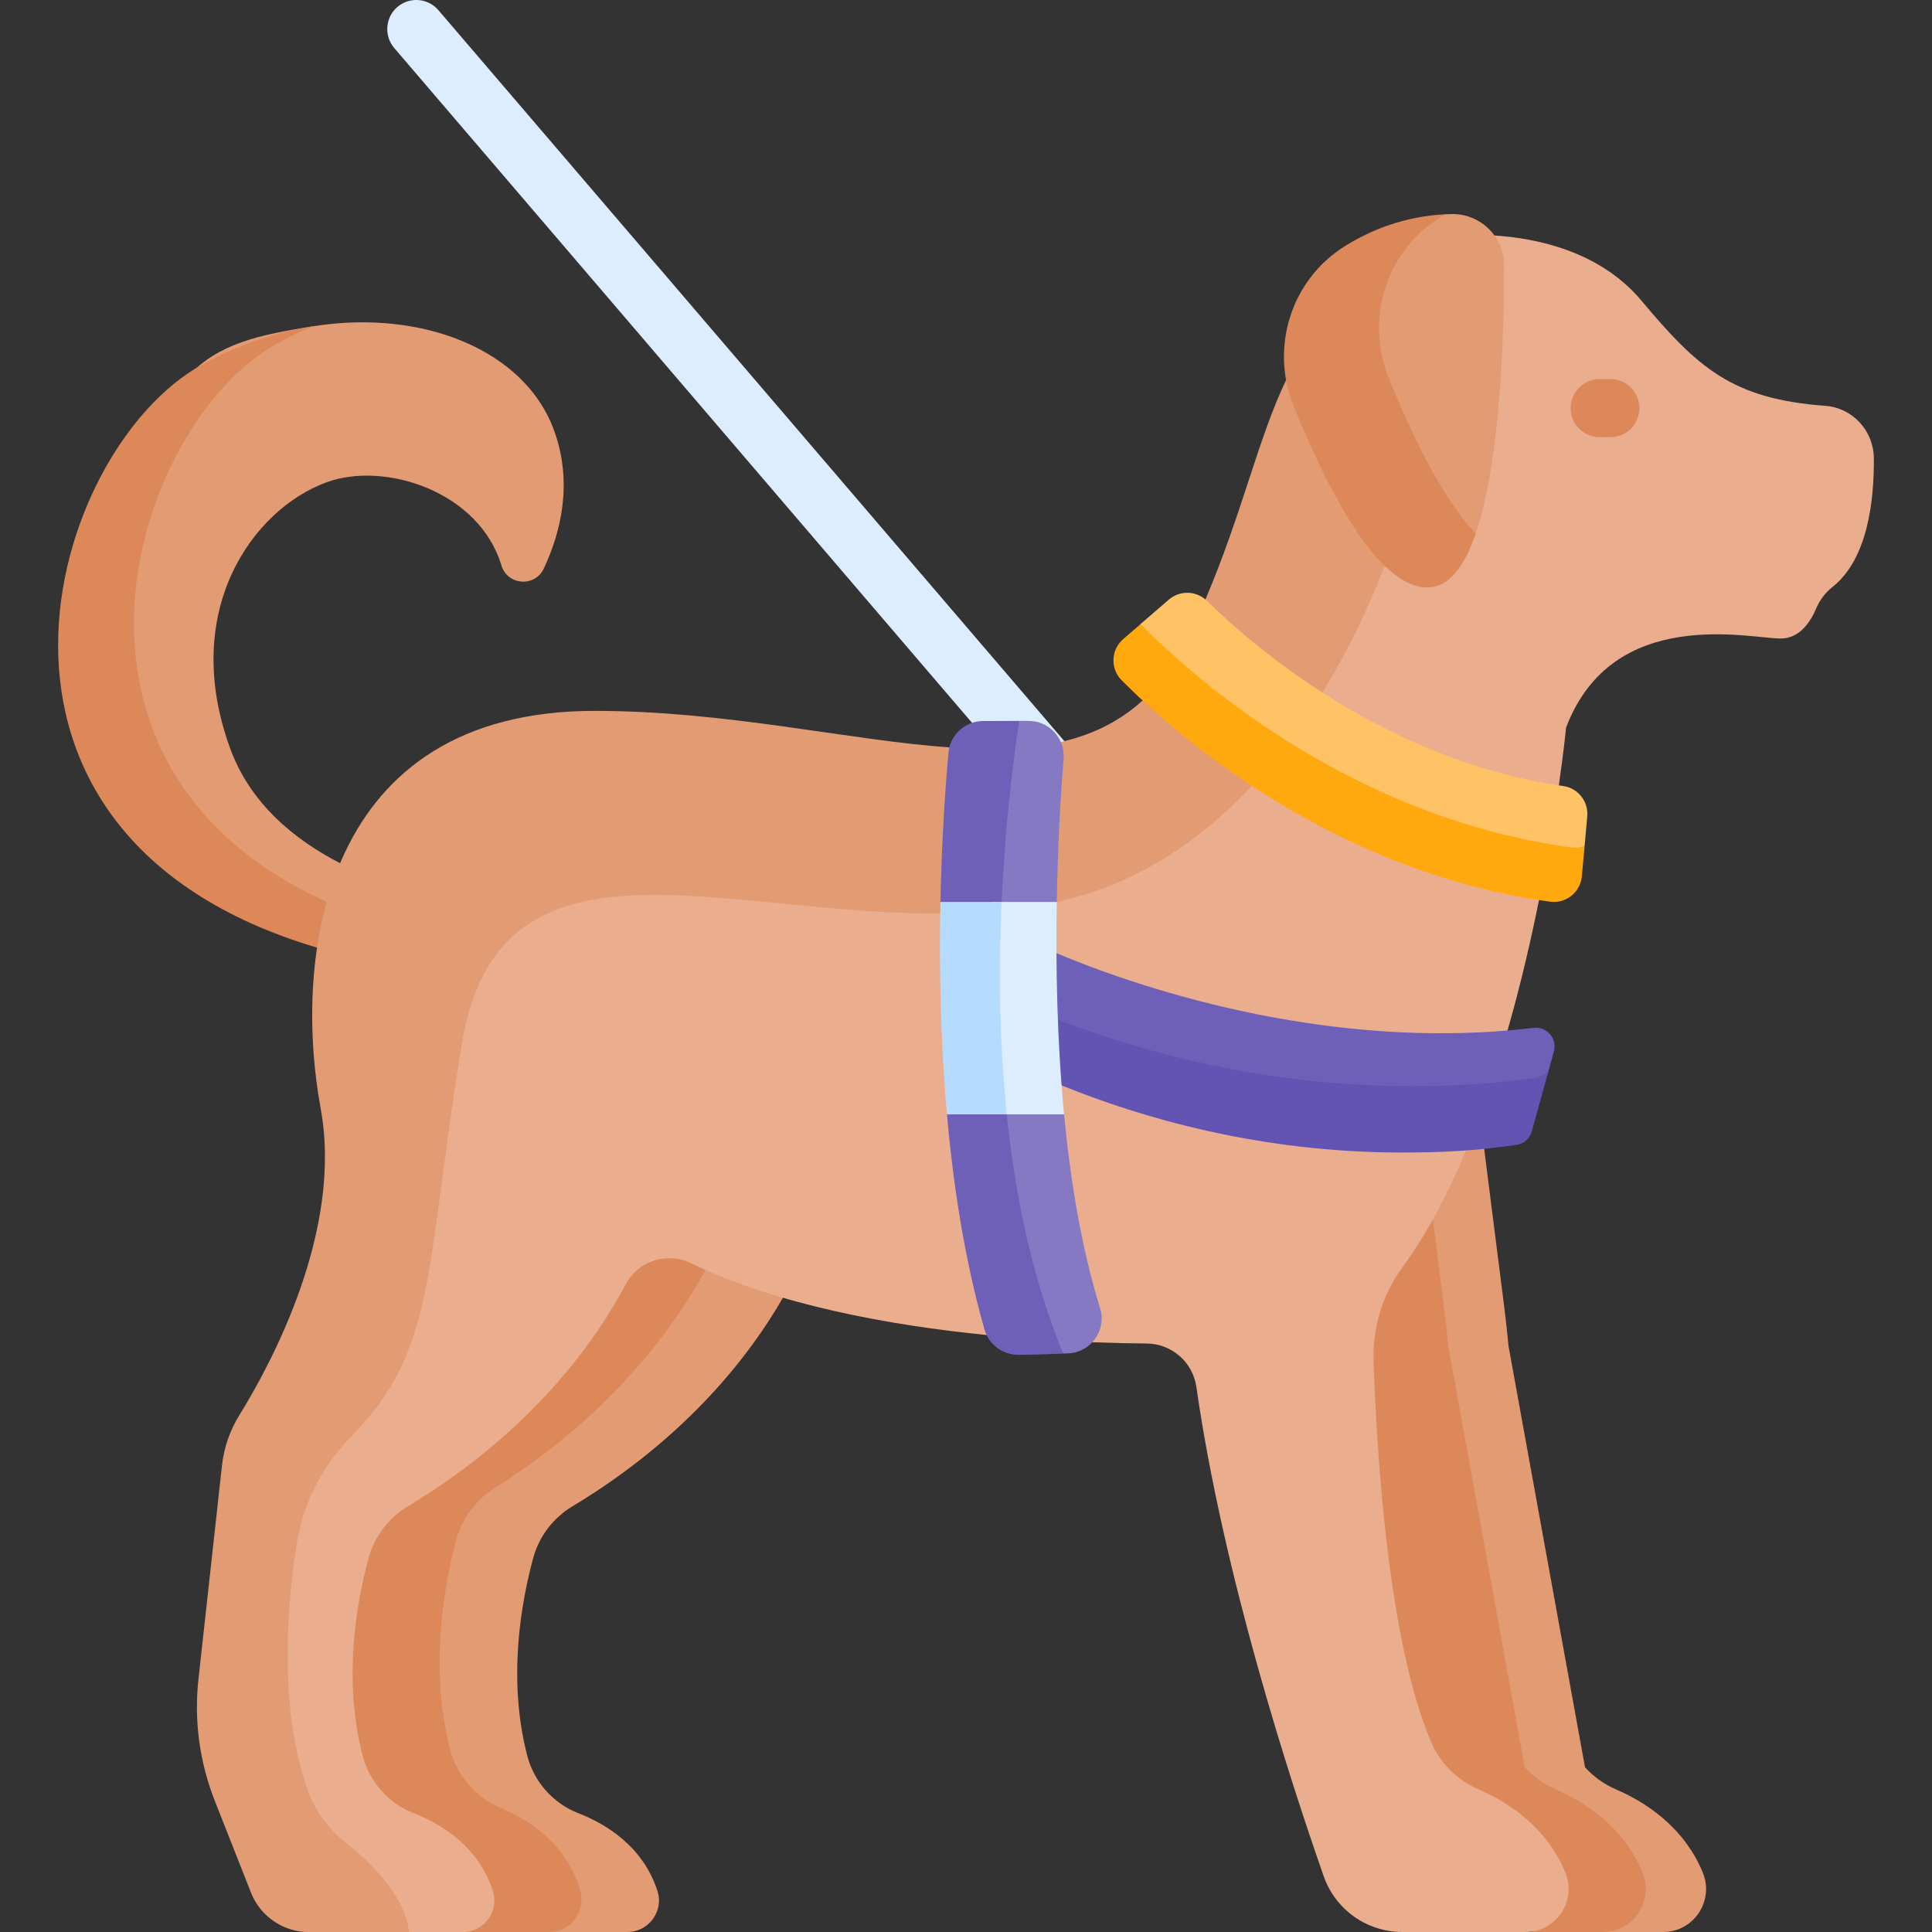 <svg width="20" height="20" viewBox="0 0 20 20" fill="none" xmlns="http://www.w3.org/2000/svg">
<rect x="0" y="0" width="20" height="20" fill="#333333" stroke="none"/>
<g clip-path="url(#clip0)">
<path d="M10.932 8.336C10.847 8.336 10.763 8.3 10.703 8.231L4.081 0.497C3.973 0.37 3.988 0.18 4.114 0.072C4.24 -0.036 4.43 -0.021 4.538 0.105L11.161 7.839C11.269 7.966 11.254 8.156 11.128 8.264C11.071 8.312 11.001 8.336 10.932 8.336Z" fill="#DBEDFF"/>
<path d="M5.735 4.454C5.435 3.628 4.381 3.197 3.244 3.377C2.106 3.558 1.595 3.735 1.25 5.879C0.905 8.022 3.146 9.419 3.146 9.419L3.505 9.373L3.577 9.088L3.521 8.936C3.047 8.692 2.59 8.318 2.382 7.746C1.862 6.32 2.618 5.27 3.382 4.992C3.988 4.772 4.961 5.09 5.19 5.852C5.252 6.06 5.537 6.082 5.629 5.886C5.808 5.505 5.932 4.994 5.735 4.454Z" fill="#E39B74"/>
<path d="M2.867 3.557C2.991 3.489 3.117 3.429 3.243 3.377C2.858 3.438 2.462 3.569 2.083 3.78C0.503 4.658 -0.687 8.63 3.282 9.81L3.413 9.74L3.502 9.387C0.22 8.012 1.368 4.391 2.867 3.557Z" fill="#DD8858"/>
<path d="M6.553 12.773L3.503 15.742V18.51L4.79 20H4.97H6.494C6.715 20 6.874 19.785 6.806 19.575C6.656 19.113 6.273 18.881 5.986 18.77C5.725 18.668 5.528 18.445 5.458 18.174C5.251 17.379 5.397 16.579 5.52 16.128C5.581 15.904 5.726 15.714 5.925 15.594C7.125 14.872 7.777 14.005 8.105 13.434V13.188L6.553 12.773Z" fill="#E39B74"/>
<path d="M6.004 19.557C5.854 19.075 5.47 18.833 5.184 18.716C4.923 18.61 4.726 18.377 4.655 18.094C4.448 17.265 4.595 16.43 4.717 15.959C4.778 15.726 4.924 15.527 5.122 15.403C6.323 14.649 6.975 13.745 7.303 13.148V12.973L6.553 12.773L3.503 15.742V18.511L4.79 20H4.97H5.692C5.912 20 6.072 19.776 6.004 19.557Z" fill="#DD8858"/>
<path d="M17.627 19.384C17.426 18.896 17.007 18.643 16.729 18.524C16.606 18.471 16.497 18.392 16.408 18.295L15.616 13.933C15.604 13.804 15.59 13.676 15.574 13.547L15.364 11.892L15.276 11.793L15.078 11.84L13.979 13.679V15.768L14.761 18.697L15.94 19.339L15.769 19.873L15.856 19.995C15.883 19.998 15.911 20 15.939 20H17.216C17.534 20 17.748 19.677 17.627 19.384Z" fill="#E39B74"/>
<path d="M16.105 18.524C15.982 18.471 15.873 18.392 15.784 18.295L14.992 13.933C14.98 13.804 14.966 13.675 14.95 13.547L14.794 12.316L13.979 13.679V15.768L14.761 18.697L15.94 19.339L15.769 19.873L15.856 19.995C15.883 19.998 15.911 20 15.939 20H16.593C16.91 20 17.124 19.677 17.003 19.383C16.802 18.896 16.383 18.643 16.105 18.524Z" fill="#DD8858"/>
<path d="M18.894 4.201C17.935 4.13 17.578 3.812 16.992 3.112C16.555 2.591 15.886 2.464 15.47 2.438L15.399 2.622L14.409 3.326V5.523L14.099 5.839L13.36 7.296C13.977 7.707 14.895 8.156 16.035 8.239L16.137 8.131C16.19 7.761 16.212 7.532 16.212 7.532C16.694 6.262 18.112 6.61 18.433 6.61C18.633 6.61 18.745 6.432 18.801 6.299C18.837 6.212 18.896 6.135 18.97 6.076C19.334 5.788 19.402 5.184 19.398 4.742C19.395 4.458 19.177 4.221 18.894 4.201Z" fill="#EAAE8E"/>
<path d="M14.51 5.339L14.614 3.18L13.507 3.966L13.314 3.933C13.02 4.549 12.863 5.302 12.478 6.207V6.574C12.478 6.574 12.857 6.99 13.535 7.408C14.23 6.379 14.51 5.339 14.51 5.339Z" fill="#E39B74"/>
<path d="M15.854 9.141L13.105 7.796L13.036 7.934L10.814 9.198L10.779 10.004L13.347 10.743L15.406 10.806L15.606 10.667C15.74 10.201 15.847 9.738 15.932 9.316L15.854 9.141Z" fill="#EAAE8E"/>
<path d="M11.989 7.251H11.828C11.584 7.474 11.3 7.608 10.981 7.681L10.872 7.858L10.807 9.363C10.851 9.355 10.895 9.346 10.94 9.337C11.919 9.124 12.662 8.522 13.21 7.848L11.989 7.251Z" fill="#E39B74"/>
<path d="M5.563 9.219L4.57 10.437L2.755 16.057V18.885L3.908 19.696L4.234 20H4.79C5.011 20 5.17 19.785 5.102 19.576C4.953 19.113 4.569 18.882 4.282 18.77C4.021 18.668 3.824 18.445 3.754 18.174C3.547 17.379 3.693 16.579 3.816 16.128C3.877 15.904 4.022 15.714 4.221 15.594C5.522 14.812 6.179 13.858 6.477 13.296C6.606 13.052 6.905 12.956 7.153 13.076C8.049 13.51 9.215 13.72 10.213 13.82L10.373 13.679L10.072 9.219H5.563Z" fill="#EAAE8E"/>
<path d="M10.087 9.447L9.983 7.905L9.828 7.737C8.781 7.663 7.522 7.359 6.155 7.359C3.347 7.359 3.026 9.873 3.32 11.478C3.552 12.742 2.805 14.121 2.477 14.651C2.38 14.808 2.318 14.986 2.298 15.17L2.055 17.378C2.007 17.807 2.065 18.241 2.224 18.643L2.598 19.592C2.695 19.839 2.933 20.001 3.198 20.001H4.234C4.198 19.625 3.824 19.269 3.576 19.071C3.4 18.932 3.263 18.748 3.187 18.536C2.892 17.709 2.964 16.683 3.068 15.999C3.133 15.575 3.329 15.182 3.631 14.876C4.522 13.97 4.391 13.204 4.781 10.807C5.175 8.38 7.67 9.577 10.087 9.447Z" fill="#E39B74"/>
<path d="M16.204 19.383C16.004 18.9 15.591 18.647 15.313 18.527C15.092 18.431 14.911 18.258 14.816 18.036C14.373 17.003 14.252 15.069 14.219 14.087C14.207 13.737 14.315 13.394 14.523 13.111C14.774 12.769 14.991 12.354 15.177 11.908L14.998 11.696L10.779 11.067L11.147 13.769L11.306 13.895C11.522 13.903 11.714 13.907 11.87 13.908C12.13 13.91 12.348 14.101 12.385 14.358C12.663 16.3 13.354 18.426 13.703 19.423C13.824 19.768 14.15 20 14.516 20H15.793C16.111 20 16.325 19.677 16.204 19.383Z" fill="#EAAE8E"/>
<path d="M16.671 4.526H16.56C16.394 4.526 16.259 4.391 16.259 4.225C16.259 4.059 16.394 3.924 16.56 3.924H16.671C16.837 3.924 16.971 4.059 16.971 4.225C16.971 4.391 16.837 4.526 16.671 4.526Z" fill="#DD8858"/>
<path d="M11.807 6.46L11.768 6.578C11.768 6.578 12.865 7.724 14.176 8.238C15.486 8.753 16.238 8.867 16.238 8.867L16.404 8.755L16.431 8.452C16.445 8.297 16.336 8.159 16.183 8.137C14.339 7.873 12.972 6.689 12.493 6.219C12.385 6.113 12.213 6.109 12.099 6.208L11.807 6.46Z" fill="#FFC365"/>
<path d="M16.259 8.772C13.997 8.462 12.385 7.042 11.825 6.48C11.819 6.474 11.813 6.467 11.807 6.461L11.627 6.616C11.5 6.727 11.492 6.922 11.611 7.042C12.171 7.604 13.783 9.023 16.045 9.334C16.21 9.357 16.361 9.237 16.375 9.071L16.404 8.755C16.359 8.773 16.31 8.779 16.259 8.772Z" fill="#FFA90F"/>
<path d="M10.647 7.463L10.55 7.463L10.451 7.561C10.451 7.561 10.318 8.261 10.262 9.419H10.804L10.94 9.337C10.95 8.714 10.983 8.188 11.01 7.854C11.027 7.642 10.859 7.462 10.647 7.463Z" fill="#8479C2"/>
<path d="M10.365 9.419C10.398 8.612 10.482 7.919 10.55 7.463L10.178 7.464C9.99 7.465 9.834 7.607 9.818 7.794C9.789 8.122 9.749 8.67 9.735 9.337L9.823 9.419H10.365Z" fill="#6E60B8"/>
<path d="M11.388 13.542C11.197 12.928 11.082 12.232 11.015 11.536L10.894 11.425L10.3 11.434C10.463 12.783 10.884 13.888 10.884 13.888L11.007 14.012C11.024 14.012 11.043 14.011 11.061 14.01C11.296 13.997 11.458 13.767 11.388 13.542Z" fill="#8479C2"/>
<path d="M10.541 14.025C10.7 14.024 10.86 14.019 11.006 14.012C10.673 13.204 10.494 12.309 10.411 11.432L9.886 11.44L9.803 11.535C9.869 12.286 9.989 13.055 10.192 13.764C10.236 13.919 10.379 14.025 10.541 14.025Z" fill="#6E60B8"/>
<path d="M15.877 10.64C13.686 10.904 11.66 10.172 10.936 9.867L10.779 10.005L10.819 10.544C11.685 10.892 13.011 11.283 14.602 11.283C15.045 11.283 15.427 11.265 15.892 11.197C15.942 11.19 15.986 11.165 16.018 11.13L16.086 10.884C16.122 10.752 16.013 10.624 15.877 10.64Z" fill="#6E60B8"/>
<path d="M15.892 11.158C15.427 11.225 15.045 11.243 14.602 11.243C13.009 11.243 11.681 10.851 10.816 10.503L10.852 11.001L10.99 11.236C11.786 11.56 13.022 11.931 14.51 11.931C14.918 11.931 15.269 11.915 15.698 11.852C15.774 11.841 15.837 11.786 15.857 11.712L16.035 11.069C16.002 11.116 15.951 11.149 15.892 11.158Z" fill="#6353B2"/>
<path d="M10.266 9.337C10.248 9.666 10.237 10.034 10.237 10.436C10.237 10.811 10.267 11.182 10.313 11.536H11.015C10.942 10.767 10.928 9.997 10.94 9.337H10.266V9.337Z" fill="#DBEDFF"/>
<path d="M10.422 11.536C10.342 10.767 10.338 10.01 10.368 9.337H9.735C9.722 9.987 9.733 10.751 9.803 11.536H10.422Z" fill="#B5DCFF"/>
<path d="M14.965 2.218C14.965 2.218 14.671 2.277 14.525 2.438C14.38 2.599 14.099 3.426 14.099 3.426L14.965 5.339L15.277 5.523C15.533 4.775 15.571 3.458 15.571 2.749C15.571 2.449 15.323 2.208 15.022 2.216C15.003 2.216 14.984 2.217 14.965 2.218Z" fill="#E39B74"/>
<path d="M14.373 3.905C14.13 3.3 14.349 2.601 14.902 2.255C14.923 2.243 14.944 2.23 14.965 2.218C14.545 2.239 14.197 2.376 13.919 2.55C13.367 2.896 13.146 3.594 13.39 4.199C13.723 5.026 14.29 6.174 14.839 6.075C15.03 6.04 15.172 5.829 15.277 5.523C14.921 5.151 14.595 4.457 14.373 3.905Z" fill="#DD8858"/>
</g>
<defs>
<clipPath id="clip0">
<rect width="20" height="20" fill="white"/>
</clipPath>
</defs>
</svg>
